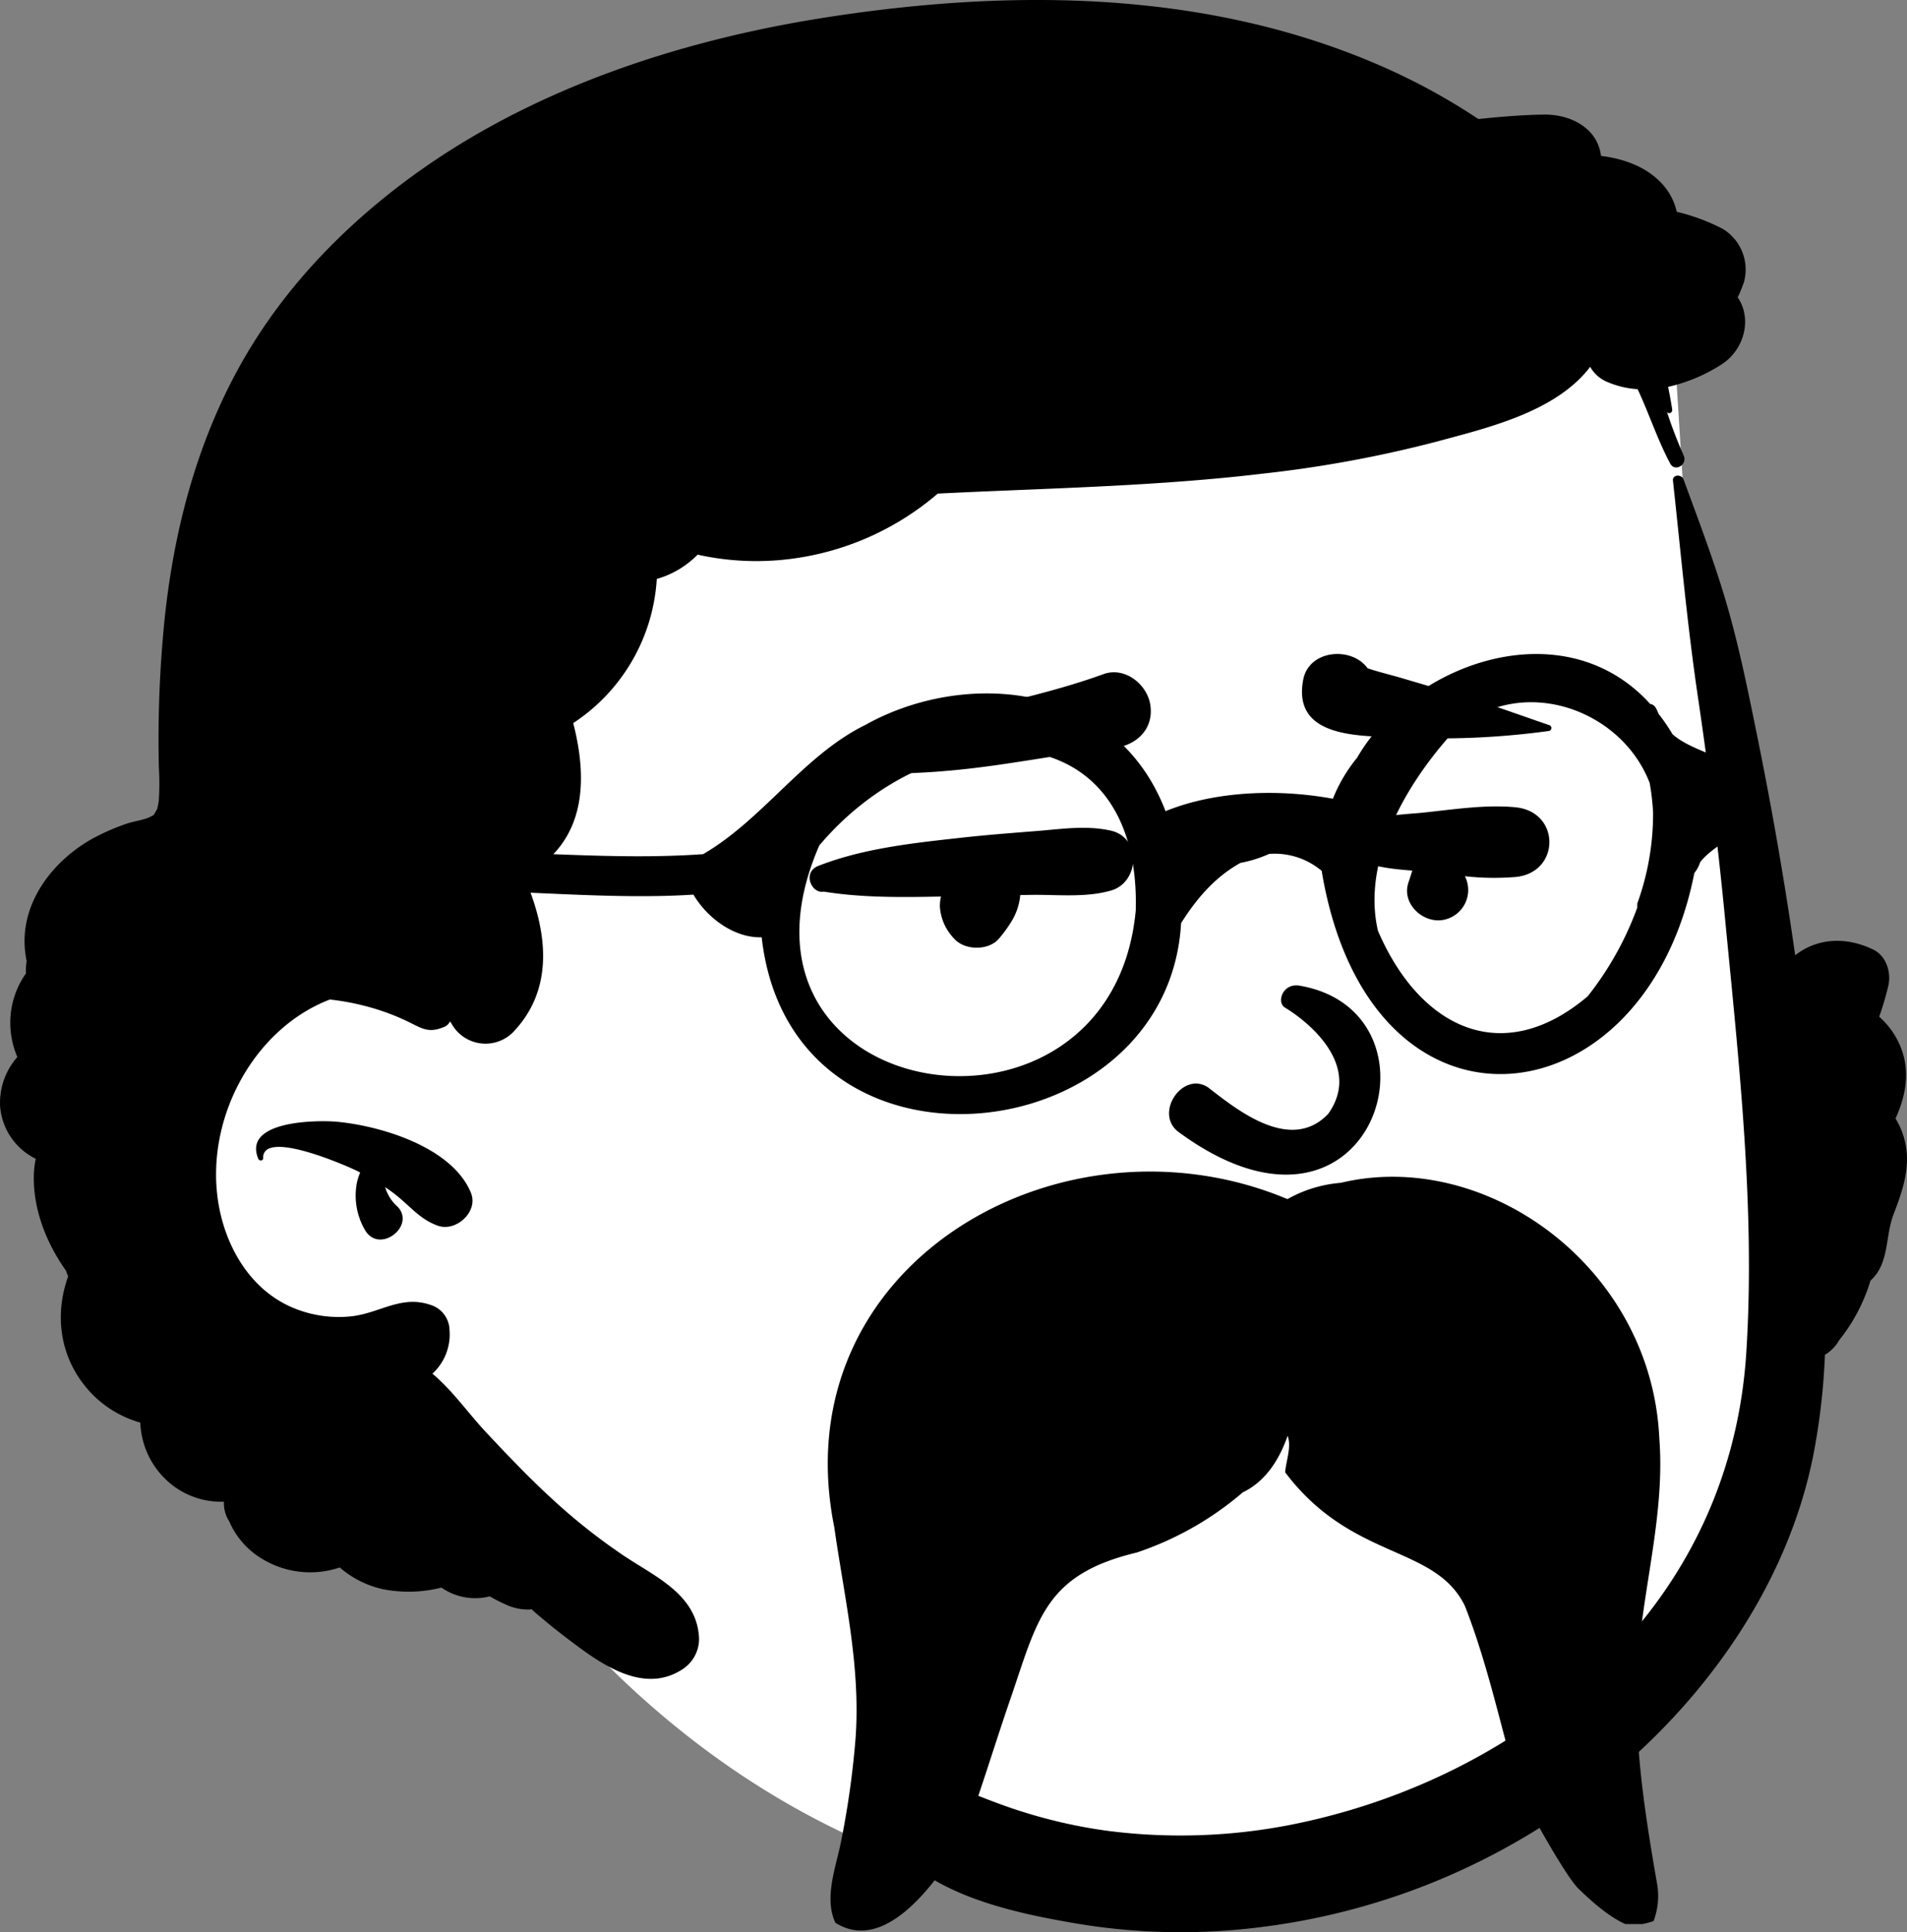 <svg xmlns="http://www.w3.org/2000/svg" width="433.109" height="438.707" viewBox="0 0 433.109 438.707"><rect x="0" y="0" width="433.109" height="438.707" fill="#808080" stroke="none"/><defs><style>.a{fill:#fff;}.a,.b{fill-rule:evenodd;}</style></defs><g transform="translate(-1244 -251)"><g transform="translate(1232 182.999)"><path class="a" d="M418.424,337.6c-6.271-45.243-20.614-89.171-22.673-135.093q-1.838-29.477-3.674-58.956c-.465-12.274-16.409-16.415-22.5-5.541-13.843-15.352-38.631-13.091-57.542-12.625C200.708,129.333,94.914,204.6,56.7,309.552a10.076,10.076,0,0,0,.4,7.548c-17.813,59.4,45.182,97.649,88.146,124.133,17.429,18.418,37.916,33.72,61.049,44.2A214.19,214.19,0,0,0,291.925,505.6c6.454.148,10.331-5.07,10.8-10.471,9.38-2.183,25.431.337,30.391-9.275,56.567-24.569,93.424-86.841,85.311-148.251Z"/><path class="b" d="M391.957,177.154c-.16-1.466,1.957-1.511,2.393-.323,3.585,9.767,7.3,19.467,10.142,29.48,2.738,9.651,4.711,19.522,6.707,29.35q4.969,24.465,8.517,49.223c5.034-3.932,11.62-4.29,17.82-1.23,2.911,1.435,4.024,5.23,3.326,8.174a66.7,66.7,0,0,1-2.066,7.013,18.509,18.509,0,0,1,4.333,5.676c2.855,5.8,1.936,11.888-.625,17.421.194.329.388.661.569,1.014,3.707,7.2,1.724,13.646-.984,20.669-2.029,5.257-.9,11.175-5.271,15.142a40.2,40.2,0,0,1-7.125,13.535,8.89,8.89,0,0,1-3.226,3.309,149.752,149.752,0,0,1-2.682,23.014c-5.944,29.578-24.812,55.934-48.169,74.521a154.979,154.979,0,0,1-78.663,32.573,143.4,143.4,0,0,1-42.1-1.268l-1.738-.31c-12.871-2.334-28.447-6.2-37.347-15.909-4.681-5.106-1.944-16.344,6.33-15.283a49.366,49.366,0,0,1,12.328,2.883c3.22,1.262,6.444,2.478,9.75,3.508a115.793,115.793,0,0,0,19.448,4.358,129.97,129.97,0,0,0,41.46-1.37c24.615-4.855,48.527-16.057,67.207-32.92,21.712-19.6,34.44-44.974,36.314-74.236,2.086-32.59-1.677-65.962-4.8-98.384q-2.437-25.3-6.172-50.455C395.207,209.952,393.751,193.6,391.957,177.154ZM199.8,71.92l1.052-.162c41.8-6.361,85.78-5.91,125.07,11.34a143.407,143.407,0,0,1,21.84,11.929c4.971-.519,9.971-.94,14.881-1.009,6.179-.081,12.209,3.129,12.969,9.379,5.79.72,11.121,2.85,14.531,7.111a13.752,13.752,0,0,1,2.67,5.579,45.747,45.747,0,0,1,10.359,3.83,10.785,10.785,0,0,1,4.92,12.091q-.492,1.451-1.118,2.832l-.322.687.19.26c3.21,5.16.98,11.93-3.94,15.01a37.643,37.643,0,0,1-12.05,5.04c.35,1.7.67,3.41.93,5.14.1.7-.8,1.2-1.2.51a103.615,103.615,0,0,0,3.811,9.941c.9,2.049-1.981,3.869-3.08,1.8-2.92-5.52-4.731-11.18-7.381-16.87a20.6,20.6,0,0,1-7.24-1.79,8.02,8.02,0,0,1-3.549-3.29c-.051.06-.08.13-.131.2-7.89,10.15-23.31,13.71-35.23,16.92a274.92,274.92,0,0,1-39.049,7.15c-22.961,2.73-46.1,3.24-69.17,4.3-1.528.069-3.053.146-4.579.22a63.583,63.583,0,0,1-33.819,14.881,61.519,61.519,0,0,1-20.727-1.016,21.015,21.015,0,0,1-9.275,5.515,42.168,42.168,0,0,1-18.978,32.73l.2.779c2.744,11.185,2.708,23.412-7.128,31.186a23.946,23.946,0,0,1-4.318,2.7l.336.773c5.081,11.874,6.7,24.99-2.847,34.843a8.826,8.826,0,0,1-13.575-1.536l-.142-.232c-.161-.273-.335-.535-.5-.8a2.443,2.443,0,0,1-1.243,1.227c-3.63,1.561-5.08.41-8.39-1.2a51.566,51.566,0,0,0-9.589-3.489,55.4,55.4,0,0,0-8.071-1.491c-17.06,6.52-28.08,26.52-25.46,45.29,1.42,10.22,7.031,20.34,16.81,24.58a26.768,26.768,0,0,0,13.94,2.01c6.27-.85,11.09-4.8,17.58-2.54a6.078,6.078,0,0,1,4.3,5.651,12.076,12.076,0,0,1-3.88,9.959c4.55,3.8,8.22,9.08,12.17,13.291,4.941,5.269,9.95,10.539,15.29,15.4a135.872,135.872,0,0,0,16.08,12.691l.6.393c7.116,4.634,16.083,8.749,16.423,18.437a8.243,8.243,0,0,1-4.06,7.089c-8.969,5.56-18.73-1.74-25.76-7.089q-4.245-3.227-8.23-6.691a11.71,11.71,0,0,1-5.71-1.04,40.82,40.82,0,0,1-3.79-1.92,13.4,13.4,0,0,1-10.96-1.99,30.26,30.26,0,0,1-13.35.35,22.337,22.337,0,0,1-9.75-4.92,21.015,21.015,0,0,1-17.65-1.97,18.3,18.3,0,0,1-7.43-8.47,7.606,7.606,0,0,1-1.229-3.934v-.556a18.148,18.148,0,0,1-13.6-5.449A18.816,18.816,0,0,1,43.871,391,24.628,24.628,0,0,1,31,382.3c-5.68-7.34-6.439-16.41-3.519-24.51-.191-.43-.361-.87-.511-1.31-4.53-6.39-7.52-14.1-7.28-21.83a20.127,20.127,0,0,1,.43-3.549,14.514,14.514,0,0,1-8.09-11.821A15.671,15.671,0,0,1,15.941,308a19.739,19.739,0,0,1-1.49-9.93,19.319,19.319,0,0,1,3.441-9.049,13.916,13.916,0,0,1,.159-2.8,26.206,26.206,0,0,1-.409-2.869c-.851-10.721,6.549-20.1,15.559-25.051a50.339,50.339,0,0,1,7.49-3.26c1.86-.66,4.66-.88,6.3-2.09-.07-.05.61-.929.73-1.4a17.529,17.529,0,0,0,.341-1.74,59.147,59.147,0,0,0,.019-7.52A271.953,271.953,0,0,1,49.4,208.4c2.21-20.84,7.661-41.23,18.28-59.44,8.91-15.26,21.11-28.15,35.1-38.84C130.647,88.834,165.421,77.262,199.8,71.92ZM70.66,331.088c-3.627-8.718,13.45-8.805,17.965-8.39l.133.013c10.163,1.011,26.052,5.9,30.21,16.154,1.721,4.245-3.374,8.846-7.451,7.45-3.991-1.366-6.229-4.3-9.432-6.867-.84-.674-1.716-1.3-2.608-1.91a9.476,9.476,0,0,0,2.265,3.91l.246.232c4.918,4.418-3.877,11.361-7.141,5.51a15.51,15.51,0,0,1-1.892-10.064,11.228,11.228,0,0,1,.848-2.907c-.324-.162-.643-.338-.971-.494l-.586-.272c-3.914-1.776-20.617-8.749-20.481-2.514C71.78,331.629,70.885,331.63,70.66,331.088Z"/></g><path class="b" d="M169.758,198.334a.686.686,0,0,1,.663,1.138c-2.137,1.9-3.494,5.429-5.053,7.837-1.483,2.291-2.913,4.558-4.217,6.956a77.447,77.447,0,0,0-4.013,8.209l-.225.574h0c.341.811.607,1.612.8,2.137l.056.149c1.944,4.965-2.137,10.483-6.74,11.871-7.873,2.374-14.628-4.092-14.816-11.781-.148-6.049,3.952-11.439,8.118-15.437a47.2,47.2,0,0,1,12.29-8.656,28.466,28.466,0,0,1,6.293-2.232C165.156,198.623,167.568,198.926,169.758,198.334ZM154.92,220.255a3.839,3.839,0,0,1,1.485,1.715A2.725,2.725,0,0,0,154.92,220.255Zm4.926-84.045c6.855,4.166,17.3,13.881,9.925,24.211-8.679,9.107-21.175-1.335-27.334-6.058-5.71-3.66-12.126,5.754-6.828,10.027,44.5,32.944,62.557-27.091,27.7-33.079C159.475,130.651,158.05,134.92,159.846,136.209ZM103.5,96.2l1.211-.1c5.253-.463,10.572-1.168,15.752.02,6.959,1.6,6.449,11.722,0,13.583-5.684,1.64-11.982.93-17.85.987-.923.009-1.844.033-2.767.048a13.84,13.84,0,0,1-2,5.975,29.918,29.918,0,0,1-2.788,3.849c-2.356,2.863-7.914,2.8-10.292,0a11.463,11.463,0,0,1-3.182-7.258,9.776,9.776,0,0,1,.253-2.23l-3.2.056c-7.838.12-15.736.066-23.432-1.179-2.738.566-4.978-4.373-1.2-5.852,10.272-4.017,21.748-5.2,32.648-6.406C92.253,97.074,97.885,96.646,103.5,96.2Zm87.512-4.151.279-.028c6.8-.7,14.291-1.9,21.1-1.208,10.171,1.034,10.152,14.782,0,15.81a60.757,60.757,0,0,1-11.569-.167,6.9,6.9,0,0,1-5.2,9.965c-4.481.6-9.126-3.753-7.655-8.424l.069-.206c.286-.811.545-1.716.85-2.61l-1.621-.137c-4.848-.428-11.577-1.3-13.36-5.131a2.793,2.793,0,0,1,.415-3.21c3.4-4.045,11.775-4.178,16.688-4.653ZM118.73,60.575c4.92-1.787,10.033,2.4,10.671,7.109.734,5.432-3.183,9.008-8.149,9.657l-.249.03c-10.961,1.207-21.84,3.415-32.816,4.663-4.985.566-10.007.939-15.025,1.073l-3.586.081c-4.395.111-9.108.211-13.165-1.3l.015-.027h0a1.511,1.511,0,0,1-.374-2.716c4.32-3.054,10.142-4.209,15.171-5.66,5.056-1.46,10.149-2.807,15.255-4.071C97.2,66.758,108.341,64.349,118.73,60.575Zm45.372,1.27c1.3-6.872,11.038-7.609,14.614-2.609,2.311.793,5.7,1.621,7.8,2.244,3.658,1.085,7.319,2.163,10.988,3.208,7.6,2.164,15.011,4.907,22.481,7.464a.685.685,0,0,1-.182,1.338,181.361,181.361,0,0,1-31.164,1.553l-2.15-.1C177.245,74.586,161.556,75.273,164.1,61.845Z" transform="translate(1375.876 343.487)"/><path class="b" d="M334.31,68.577a72.294,72.294,0,0,1-11.252,20.137c-19.327,16.367-38.108,7.3-47.645-14.878-3.623-15.677,6-32.563,16.192-44.1,14.723-14.756,38.75-7.012,45.519,10.53a53.936,53.936,0,0,1,.779,6.8,59.864,59.864,0,0,1-3.593,20.6M148.525,54.488c25.462-30.287,73.1-31.906,71.881,14.708C214.937,128.2,122.833,113.717,148.525,54.488ZM342.318,29.223a42.289,42.289,0,0,0-2.964-4.372c-.4-.238-.629-2.347-2.1-2.5-19.63-21.656-54.116-9.369-66.577,12.21a35.291,35.291,0,0,0-5.5,9.3c-12.277-2.252-26.59-1.814-38.009,2.823-11.322-29.565-45.6-32.2-68.19-19.572-14.05,6.91-23.161,21.381-36.826,29.331-32.122,2.312-66.6-4.885-98.138,3.172-24.876,5.172-4.081,17.768.091,9.362,29.738-8.786,64.97-1.362,95.846-3.341,3.21,5.431,9.368,9.875,15.5,9.685,6.628,58.746,92.3,49,95.254-3.217,3.352-5.3,7.521-10.372,13.488-13.674a28.971,28.971,0,0,0,6.507-2.039,16.556,16.556,0,0,1,11.932,3.845c10.863,65.186,73.453,57.594,84.639.488a7.435,7.435,0,0,0,1.322-2.444c3.828-5.062,13.2-6.944,11.7-15.49C358.967,34.236,348.173,34.338,342.318,29.223Z" transform="translate(1281.539 388.487)"/><g transform="translate(1323 489)"><path class="b" d="M279.528,190.863c2.019,1.915,6.4,6.13,10.6,7.983h3.927a19.25,19.25,0,0,0,2.493-.671,16.12,16.12,0,0,0,.75-8.757c-2.968-17.046-5.619-34.307-4.206-51.656,1.331-16.357,6.039-32.634,4.768-49.147-1.773-38.967-39.4-65.95-72.341-58.061a29.5,29.5,0,0,0-12.116,3.7C162.018,12.7,98.507,49.122,110.469,108.7c2.293,16.11,5.991,31.389,4.855,47.808a199.067,199.067,0,0,1-3.263,23.362c-1.1,5.8-4.019,12.956-1.339,18.683,10.766,6.8,21.99-7.331,29.181-19.458,3.764-10.192,6.891-20.627,10.417-30.9,6.362-18.461,7.836-28.657,28.831-33.691a71.978,71.978,0,0,0,24.1-13.665c5.335-2.555,8.376-7.673,10.194-12.848.906,2.548-.347,5.641-.574,8.286,15.227,20.182,34.07,16.361,40.849,30.395,5.187,13.211,8.1,27.3,12.071,40.965.543,1.871,10.59,20.238,13.734,23.22"/></g></g></svg>